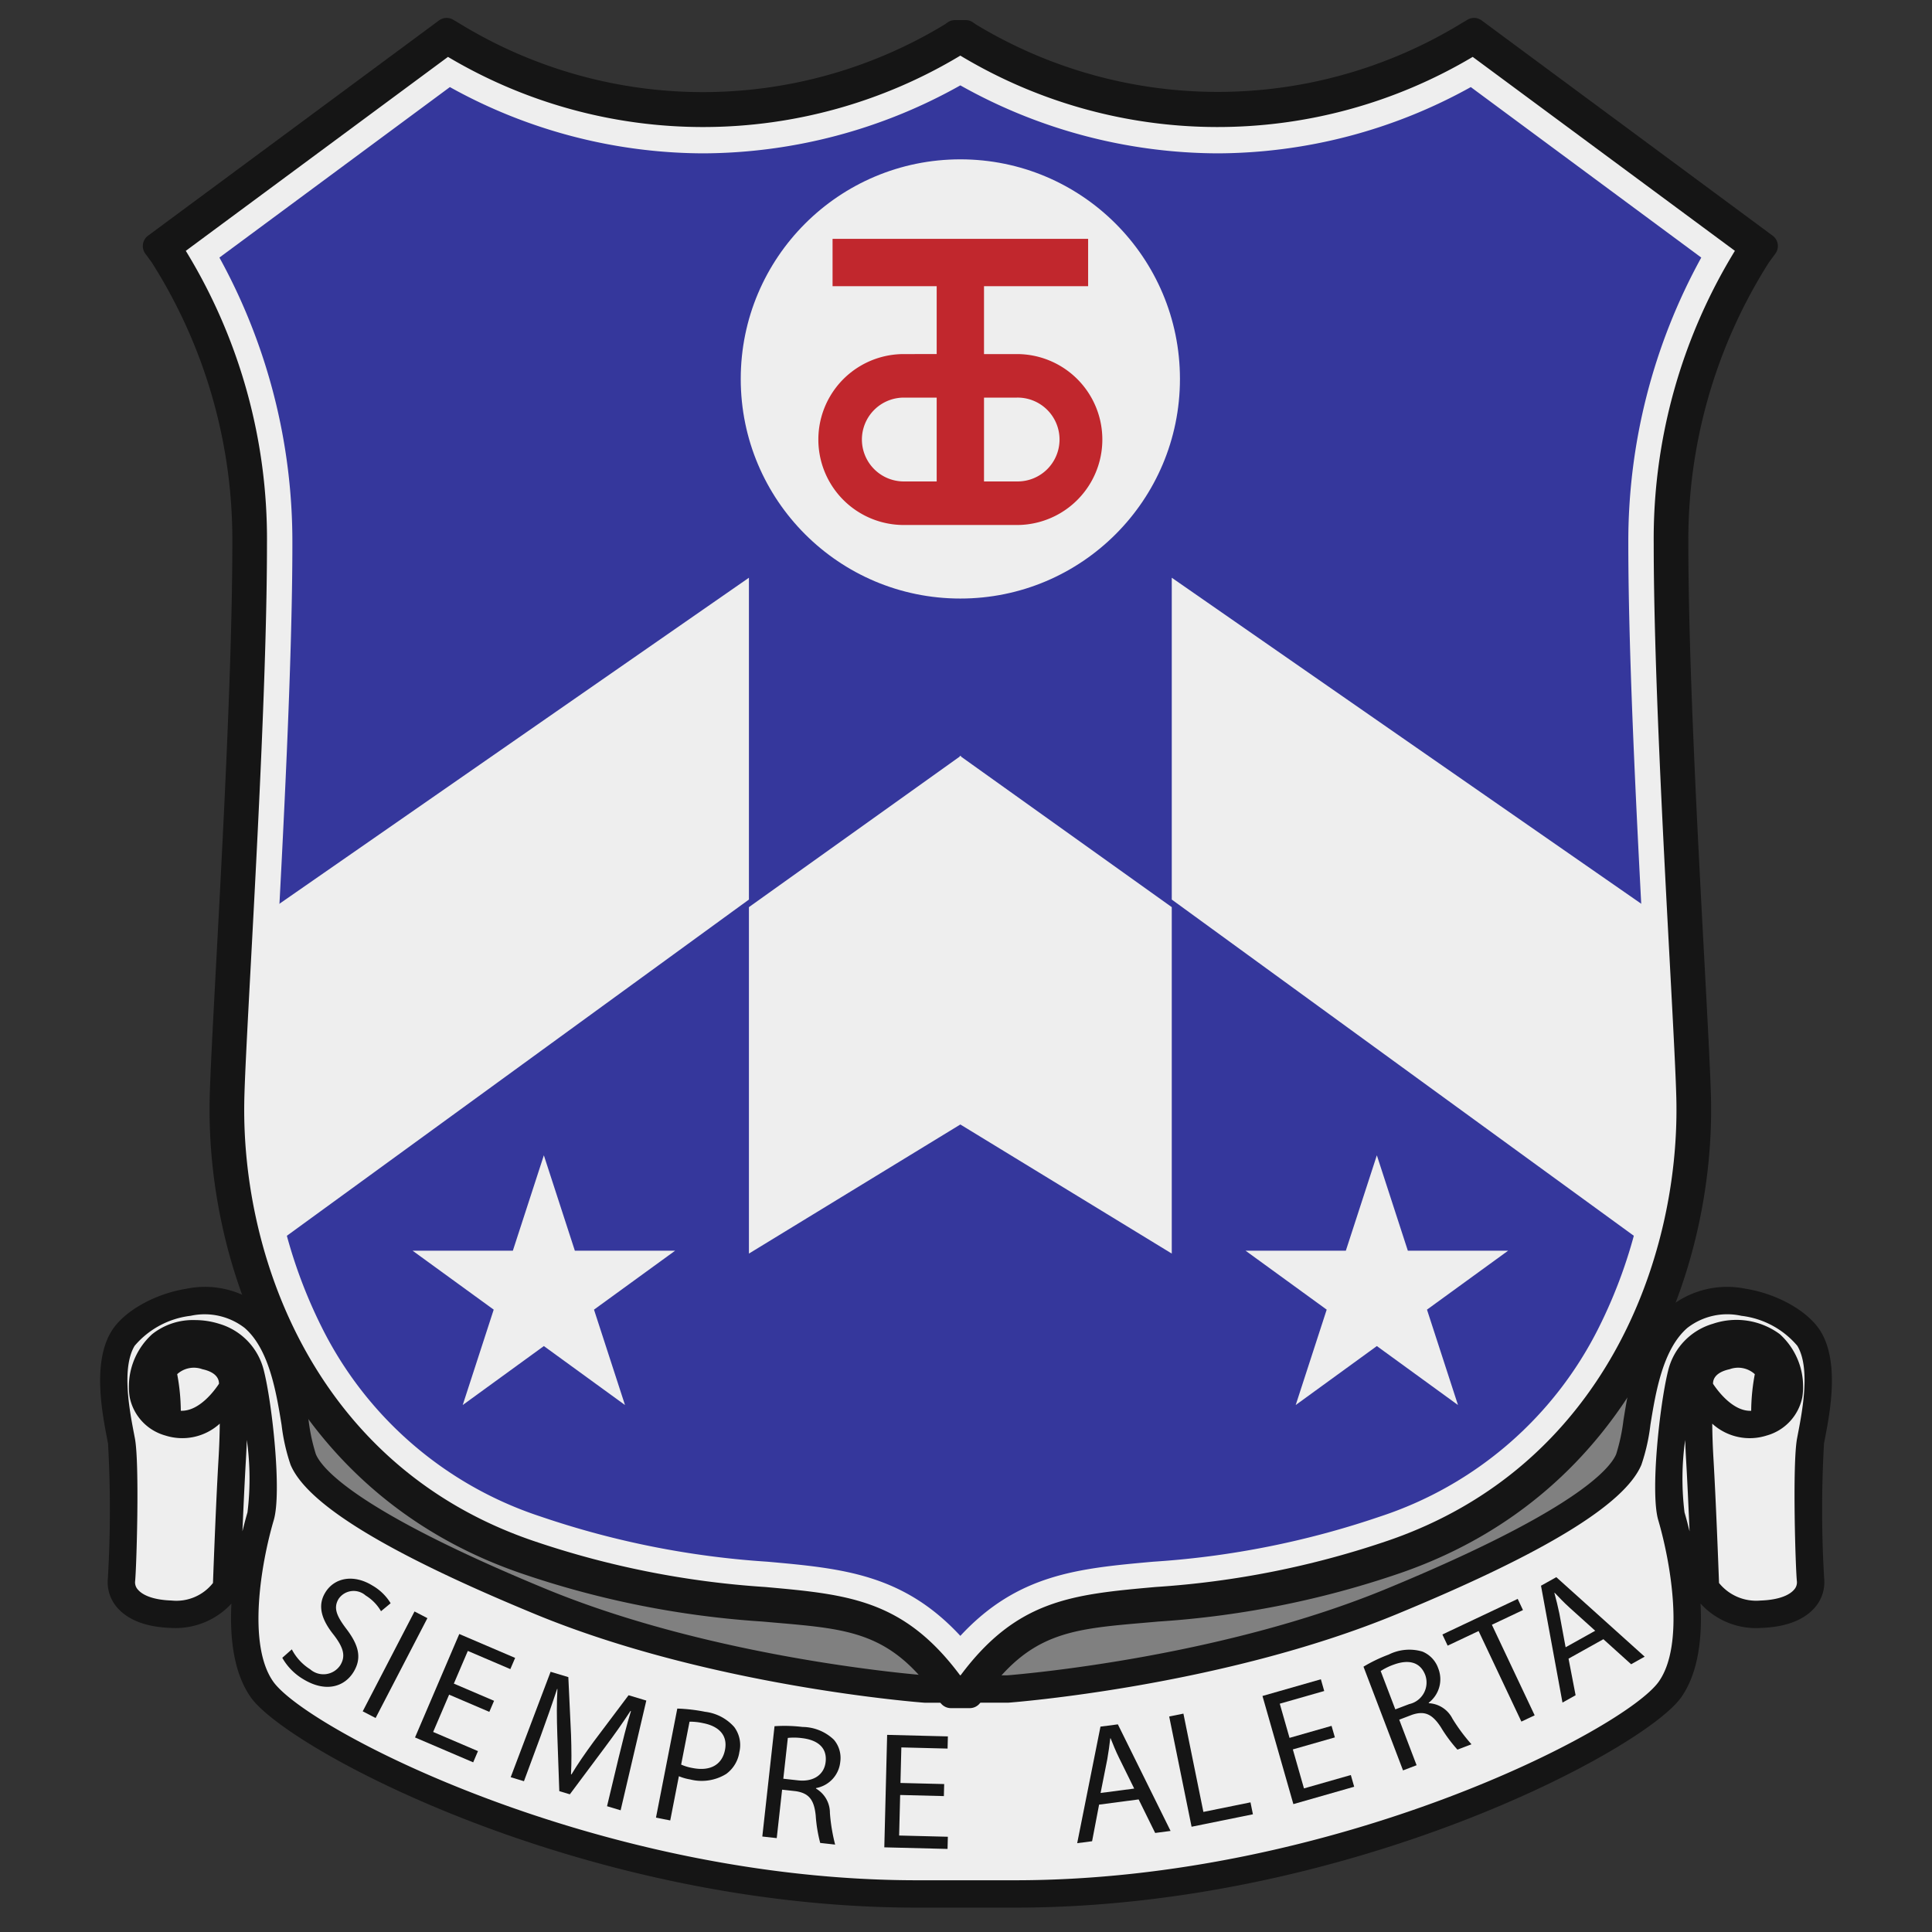 <svg xmlns="http://www.w3.org/2000/svg" width="150" height="150" viewBox="0 0 150 150">
  <rect x="0" y="0" width="150" height="150" fill="#333333" stroke="none"/>
  <defs>
    <style>
      .cls-1 {
        fill: gray;
      }

      .cls-2 {
        fill: #eee;
      }

      .cls-3 {
        fill: #35379c;
      }

      .cls-4 {
        fill: #151515;
      }

      .cls-5 {
        fill: #c1272d;
      }
    </style>
  </defs>
  <g id="Layer_5" data-name="Layer 5">
    <g>
      <path class="cls-1" d="M21.623,102.766l.588,4.997s.735,5.438,1.47,6.32,21.949,16.903,51.175,17.05,51.503-15.657,52.123-17.603c0,0,.473-8.633,3.339-11.242l-4.189-1.874Z"/>
      <path class="cls-2" d="M140.57,111.879c.331-1.764,1.213-5.732-.11-7.937-1.323-2.205-6.945-4.409-10.142-1.654s-2.976,8.929-3.858,11.024-5.328,5.622-18.41,11.024c-13.585,5.61-29.838,6.798-29.838,6.798H71.788s-16.252-1.188-29.838-6.798c-13.082-5.402-17.528-8.929-18.41-11.024s-.661-8.268-3.858-11.024-8.819-.551-10.142,1.654c-1.323,2.205-.441,6.173-.11,7.937a88.058,88.058,0,0,1,0,10.803c-.11.992.661,2.535,3.858,2.646a4.603,4.603,0,0,0,4.299-2.094l.004-.109,1.537.22c-.286,2.765-.174,5.858,1.215,7.826,2.646,3.748,25.281,15.874,50.856,15.874h7.599c25.575,0,48.211-12.126,50.856-15.874,1.389-1.968,1.501-5.059,1.215-7.823l1.537-.22.004.106a4.603,4.603,0,0,0,4.299,2.094c3.197-.11,3.969-1.654,3.858-2.646A88.066,88.066,0,0,1,140.57,111.879Z"/>
      <path class="cls-3" d="M74.562,129.174c-4.412-5.559-8.953-5.967-15.094-6.52a69.343,69.343,0,0,1-17.961-3.582c-16.502-5.673-22.154-21.557-21.979-33.436.025-1.726.238-5.689.506-10.707.531-9.907,1.258-23.476,1.258-32.721A43.759,43.759,0,0,0,15.181,19.617L34.821,5.089a39.54,39.54,0,0,0,19.734,5.408A39.197,39.197,0,0,0,74.561,4.989a39.208,39.208,0,0,0,20.006,5.508,39.54,39.54,0,0,0,19.734-5.408l19.64,14.528a43.759,43.759,0,0,0-6.111,22.591c0,9.24.726,22.803,1.257,32.707.269,5.025.481,8.993.507,10.72.176,11.879-5.475,27.764-21.978,33.437a69.343,69.343,0,0,1-17.961,3.582C83.514,123.207,78.973,123.615,74.562,129.174Z"/>
      <path class="cls-2" d="M74.561,6.628a41.019,41.019,0,0,0,20.006,5.278,40.725,40.725,0,0,0,19.626-5.145l17.893,13.236A45.773,45.773,0,0,0,126.422,42.209c0,9.28.728,22.868,1.259,32.789.268,5.006.48,8.96.505,10.659a38.304,38.304,0,0,1-4.045,17.392,29.104,29.104,0,0,1-16.983,14.691,68.115,68.115,0,0,1-17.629,3.511c-5.782.52-10.508.946-14.968,5.758-4.459-4.812-9.186-5.238-14.968-5.758a68.114,68.114,0,0,1-17.629-3.511,29.104,29.104,0,0,1-16.983-14.691,38.304,38.304,0,0,1-4.045-17.392c.025-1.699.237-5.653.505-10.659.531-9.921,1.259-23.509,1.259-32.789A45.773,45.773,0,0,0,17.036,19.997l17.893-13.236A40.725,40.725,0,0,0,54.555,11.906,41.016,41.016,0,0,0,74.561,6.628m39.833-3.222A38.269,38.269,0,0,1,94.567,9.089,37.408,37.408,0,0,1,74.708,3.405h-.294A37.401,37.401,0,0,1,54.555,9.089,38.275,38.275,0,0,1,34.729,3.405L13.269,19.28A41.364,41.364,0,0,1,19.883,42.209c0,13.964-1.688,38.261-1.764,43.407-.147,9.995,4.116,28.321,22.929,34.789,19.132,6.577,25.869.294,33.218,10.73h.588c7.349-10.436,14.086-4.153,33.218-10.73C126.887,113.937,131.15,95.611,131.003,85.616c-.076-5.146-1.764-29.443-1.764-43.407a41.364,41.364,0,0,1,6.614-22.929L114.394,3.405Z"/>
      <path class="cls-4" d="M75.294,131.619H73.829l-.253-.359c-4.085-5.801-7.934-5.787-14.311-6.36a71.325,71.325,0,0,1-18.491-3.695C23.132,115.139,17.089,98.236,17.274,85.603c.026-1.77.239-5.752.51-10.794.529-9.882,1.255-23.416,1.255-32.6a40.931,40.931,0,0,0-6.45-22.428l-.499-.679L34.678,2.391l.483.288a36.961,36.961,0,0,0,38.768.034l.218-.154h.827l.218.153a37.025,37.025,0,0,0,38.769-.034l.483-.288,22.589,16.71-.5.68a40.932,40.932,0,0,0-6.45,22.428c0,9.18.725,22.709,1.253,32.586.271,5.049.484,9.037.51,10.808.187,12.632-5.856,29.536-23.5,35.601a71.321,71.321,0,0,1-18.491,3.695c-6.377.573-10.226.559-14.311,6.36ZM14.425,19.475a42.822,42.822,0,0,1,6.303,22.733c0,9.229-.726,22.789-1.257,32.69-.269,5.024-.482,8.992-.507,10.729-.178,12.067,5.572,28.207,22.359,33.977a69.83,69.83,0,0,0,18.093,3.611c6.434.579,10.748.967,15.145,6.883,4.396-5.916,8.71-6.304,15.144-6.883a69.83,69.83,0,0,0,18.093-3.611c16.788-5.771,22.537-21.91,22.359-33.977-.025-1.738-.238-5.712-.507-10.742-.53-9.898-1.256-23.452-1.256-32.677a42.822,42.822,0,0,1,6.303-22.733l-20.357-15.058a38.746,38.746,0,0,1-39.78-.099,38.742,38.742,0,0,1-39.779.099Z"/>
      <circle class="cls-2" cx="74.561" cy="29.421" r="17.05"/>
      <g>
        <path class="cls-2" d="M128.898,83.365c-.588-7.643-.882-12.788-.882-12.788L90.976,44.855V69.842l36.158,26.31A28.123,28.123,0,0,0,128.898,83.365Z"/>
        <polygon class="cls-2" points="74.608 58.671 74.561 58.705 74.514 58.671 74.514 58.739 58.146 70.43 58.146 97.328 74.561 87.305 90.976 97.328 90.976 70.43 74.609 58.739 74.608 58.671"/>
        <path class="cls-2" d="M58.146,44.855,21.106,70.577s-.294,5.144-.882,12.788a28.123,28.123,0,0,0,1.764,12.788L58.146,69.842Z"/>
      </g>
      <g>
        <polygon class="cls-2" points="106.898 89.697 109.304 97.103 117.091 97.103 110.791 101.68 113.197 109.086 106.898 104.508 100.598 109.086 103.004 101.68 96.704 97.103 104.491 97.103 106.898 89.697"/>
        <polygon class="cls-2" points="42.225 89.697 44.631 97.103 52.418 97.103 46.118 101.68 48.524 109.086 42.225 104.508 35.925 109.086 38.331 101.68 32.032 97.103 39.818 97.103 42.225 89.697"/>
      </g>
      <path class="cls-5" d="M78.95,27.49H76.398v-5.27h8.084V18.545H64.64v3.675h8.084v5.27H70.172a6.635,6.635,0,0,0,0,13.271H78.95a6.635,6.635,0,1,0,0-13.271ZM66.918,34.125a3.258,3.258,0,0,1,3.255-3.255h2.551V37.38H70.172A3.258,3.258,0,0,1,66.918,34.125ZM78.95,37.38H76.398V30.87H78.95a3.255,3.255,0,1,1,0,6.509Z"/>
      <rect class="cls-4" x="130.642" y="122.499" width="1.777" height="1.69" transform="translate(-14.318 17.314) rotate(-7.144)"/>
      <path class="cls-4" d="M141.685,111.711c.396-2.063,1.134-5.905-.313-8.316-.938-1.562-3.336-2.934-5.83-3.335a7.138,7.138,0,0,0-5.918,1.424c-2.506,2.16-3.127,5.987-3.581,8.787a14.55,14.55,0,0,1-.563,2.63c-.473,1.124-3.157,4.392-17.835,10.453-12.7,5.244-27.778,6.583-29.432,6.718l-6.346.002c-.16-.012-16.199-1.223-29.51-6.72-14.678-6.062-17.362-9.329-17.835-10.453a14.453,14.453,0,0,1-.563-2.63c-.452-2.795-1.072-6.623-3.581-8.787a7.121,7.121,0,0,0-5.916-1.424c-2.496.401-4.895,1.773-5.832,3.335-1.447,2.411-.709,6.253-.312,8.32l.069.36A90.946,90.946,0,0,1,8.373,122.566a2.98,2.98,0,0,0,.736,2.256c.58.671,1.77,1.487,4.142,1.569a5.915,5.915,0,0,0,4.717-1.886c-.136,2.604.153,5.36,1.507,7.278,2.869,4.064,25.784,16.325,51.727,16.325H78.8c25.943,0,48.856-12.261,51.725-16.325,1.354-1.916,1.642-4.675,1.505-7.282a5.828,5.828,0,0,0,4.719,1.89c2.372-.082,3.562-.898,4.143-1.569a2.981,2.981,0,0,0,.736-2.257,90.896,90.896,0,0,1-.013-10.488Zm-2.172,11.088a.839.839,0,0,1-.231.633c-.247.286-.914.776-2.605.834a3.71,3.71,0,0,1-3.212-1.363c-.061-1.645-.247-6.511-.432-9.651-.057-.967-.088-1.877-.095-2.719a4.321,4.321,0,0,0,4.23.92,3.882,3.882,0,0,0,2.769-3.007,5.494,5.494,0,0,0-1.758-4.866,5.674,5.674,0,0,0-5.189-.802,5.016,5.016,0,0,0-3.483,3.664c-.646,2.588-1.392,9.436-.76,11.581.971,3.303,2.071,9.659.041,12.536-2.624,3.719-25.183,15.424-49.987,15.424H71.201c-24.805,0-47.364-11.705-49.988-15.424-2.035-2.885-.932-9.236.041-12.535.632-2.146-.113-8.994-.76-11.582a5.016,5.016,0,0,0-3.483-3.664A6.271,6.271,0,0,0,15.124,102.49a5.084,5.084,0,0,0-3.303,1.089,5.494,5.494,0,0,0-1.758,4.866,3.882,3.882,0,0,0,2.769,3.007,4.319,4.319,0,0,0,4.23-.92c-.007.842-.038,1.752-.095,2.719-.185,3.119-.371,8.002-.432,9.652a3.615,3.615,0,0,1-3.211,1.362c-1.69-.058-2.359-.548-2.606-.835a.835.835,0,0,1-.231-.63c.111-.998.358-9.146-.012-11.119l-.071-.37c-.343-1.785-.98-5.107.048-6.821a6.736,6.736,0,0,1,4.348-2.331,5.079,5.079,0,0,1,4.188.936c1.918,1.653,2.468,5.038,2.874,7.534a15.012,15.012,0,0,0,.698,3.097c1.288,3.06,7.498,6.852,18.984,11.593,13.647,5.638,30.048,6.868,30.243,6.88l6.501-.003c.163-.012,16.522-1.241,30.166-6.877,11.486-4.741,17.696-8.533,18.984-11.594a15.083,15.083,0,0,0,.701-3.113c.401-2.474.95-5.86,2.871-7.517a5.054,5.054,0,0,1,4.191-.935,6.718,6.718,0,0,1,4.344,2.33c1.029,1.715.391,5.038.048,6.824l-.07.369C139.153,113.658,139.401,121.803,139.513,122.799Zm-6.514-15.362c-.008-.31.142-.882,1.292-1.132a1.916,1.916,0,0,1,1.952.386,15.817,15.817,0,0,0-.281,2.842C134.547,109.596,133.349,107.968,132.999,107.437ZM14.038,109.53a15.818,15.818,0,0,0-.281-2.84,1.923,1.923,0,0,1,1.952-.386c1.15.25,1.3.822,1.292,1.132C16.652,107.967,15.458,109.59,14.038,109.53Zm5.052,3.844q.05-.854.073-1.575a21.458,21.458,0,0,1,.051,5.622c-.087.295-.23.806-.391,1.47C18.9,117.057,18.996,114.982,19.09,113.375Zm111.747-1.575c.016.481.039,1.006.073,1.575.094,1.601.189,3.681.267,5.521-.16-.666-.304-1.178-.391-1.473A21.467,21.467,0,0,1,130.837,111.8Z"/>
      <rect class="cls-4" x="17.625" y="122.456" width="1.69" height="1.777" transform="translate(-106.214 126.332) rotate(-82.856)"/>
      <g>
        <path class="cls-4" d="M22.657,128.056a3.993,3.993,0,0,0,1.422,1.546,1.567,1.567,0,0,0,2.337-.31c.428-.695.276-1.337-.49-2.341-.948-1.179-1.311-2.27-.665-3.317.714-1.158,2.204-1.427,3.649-.536a3.971,3.971,0,0,1,1.419,1.377l-.747.62a3.483,3.483,0,0,0-1.195-1.223,1.413,1.413,0,0,0-2.088.25c-.429.695-.187,1.316.594,2.345.959,1.261,1.224,2.261.551,3.354-.707,1.147-2.168,1.617-3.923.535a4.51,4.51,0,0,1-1.604-1.644Z"/>
        <path class="cls-4" d="M33.183,125.633l-4.021,7.753-1.001-.519,4.022-7.753Z"/>
        <path class="cls-4" d="M37.991,132.909l-3.122-1.336L33.63,134.468l3.48,1.489-.372.87-4.516-1.932,3.436-8.031,4.337,1.856-.373.869-3.3-1.412-1.086,2.538,3.122,1.335Z"/>
        <path class="cls-4" d="M48.024,136.497c.289-1.185.636-2.609.962-3.647l-.037-.011c-.581.894-1.241,1.832-2.01,2.859l-2.696,3.612-.819-.246-.155-4.389c-.043-1.298-.053-2.478.01-3.541l-.025-.008c-.338,1.035-.822,2.418-1.273,3.649l-1.302,3.518-1.029-.31,3.098-8.186,1.377.414.21,4.473c.037,1.135.047,2.138-.003,3.07l.037.011c.465-.78,1.039-1.609,1.728-2.551l2.705-3.596,1.377.414-1.994,8.519-1.055-.317Z"/>
        <path class="cls-4" d="M52.585,132.653a13.084,13.084,0,0,1,2.156.25,3.584,3.584,0,0,1,2.264,1.182,2.346,2.346,0,0,1,.4,1.939,2.568,2.568,0,0,1-1.019,1.702,3.616,3.616,0,0,1-2.803.429,3.898,3.898,0,0,1-.875-.25l-.671,3.433-1.107-.216Zm.299,4.349a3.786,3.786,0,0,0,.898.268c1.335.261,2.276-.229,2.507-1.411.221-1.132-.473-1.835-1.694-2.073a4.711,4.711,0,0,0-1.06-.115Z"/>
        <path class="cls-4" d="M60.134,134.022a11.747,11.747,0,0,1,2.171.058,3.571,3.571,0,0,1,2.433.987,2.174,2.174,0,0,1,.5,1.724,2.294,2.294,0,0,1-1.881,2.034l-.004.039a2.176,2.176,0,0,1,1.081,1.893,13.915,13.915,0,0,0,.406,2.457l-1.159-.129a11.268,11.268,0,0,1-.35-2.138c-.125-1.226-.539-1.728-1.552-1.88l-1.056-.117-.417,3.761-1.12-.124Zm.682,4.078,1.146.127c1.198.133,2.03-.44,2.14-1.432.124-1.12-.633-1.7-1.816-1.844a4.648,4.648,0,0,0-1.119-.02Z"/>
        <path class="cls-4" d="M73.282,139.448l-3.394-.086-.08,3.148,3.783.095-.024.946-4.91-.124.22-8.732,4.716.119-.024.946-3.589-.091-.069,2.76,3.394.085Z"/>
        <path class="cls-4" d="M85.333,140.11l-.543,2.843-1.157.151,1.808-9.049,1.35-.177,4.092,8.275-1.196.157-1.283-2.604Zm2.726-1.246L86.884,136.481c-.267-.54-.463-1.037-.658-1.522l-.025.004c-.062.531-.134,1.076-.232,1.625l-.52,2.618Z"/>
        <path class="cls-4" d="M90.776,133.269l1.104-.224,1.551,7.632,3.657-.743.188.927-4.762.967Z"/>
        <path class="cls-4" d="M103.639,134.891l-3.264.933.865,3.027,3.638-1.039.26.91-4.721,1.349-2.399-8.396,4.534-1.296.26.91-3.451.986.758,2.653,3.263-.933Z"/>
        <path class="cls-4" d="M105.861,129.401a11.788,11.788,0,0,1,1.957-.94,3.57,3.57,0,0,1,2.614-.234,2.174,2.174,0,0,1,1.233,1.305,2.293,2.293,0,0,1-.743,2.669l.014.036a2.177,2.177,0,0,1,1.826,1.189,13.877,13.877,0,0,0,1.483,2l-1.089.415a11.355,11.355,0,0,1-1.288-1.741c-.671-1.034-1.269-1.291-2.239-.963l-.993.379,1.348,3.535-1.053.402Zm2.471,3.315,1.077-.41a1.718,1.718,0,0,0,1.249-2.252c-.402-1.053-1.34-1.222-2.458-.809a4.651,4.651,0,0,0-1.004.494Z"/>
        <path class="cls-4" d="M114.798,126.633l-2.402,1.135-.409-.867L117.834,124.138l.409.867-2.414,1.141,3.322,7.031-1.031.487Z"/>
        <path class="cls-4" d="M121.781,128.777l.548,2.841-1.018.569-1.668-9.073,1.188-.664,6.861,6.173-1.052.588-2.154-1.944Zm2.071-2.166-1.973-1.778c-.448-.403-.814-.792-1.174-1.171l-.023.013c.14.516.275,1.049.386,1.596l.486,2.623Z"/>
      </g>
    </g>
    <path class="cls-4" d="M75.294,132.619H73.828a.999.999,0,0,1-.818-.426l-.252-.359c-3.573-5.072-6.73-5.345-12.462-5.841l-1.121-.098a72.149,72.149,0,0,1-18.726-3.746C22.301,115.911,16.084,98.555,16.274,85.589c.026-1.788.24-5.775.51-10.824.531-9.91,1.254-23.411,1.254-32.556a40.156,40.156,0,0,0-6.257-21.836l-.498-.678a1,1,0,0,1,.211-1.396L34.083,1.588A.999.999,0,0,1,35.189,1.532l.483.288a36.172,36.172,0,0,0,37.685.072l.216-.151a1.006,1.006,0,0,1,.574-.181h.827a.994.994,0,0,1,.575.183l.218.153a36.273,36.273,0,0,0,37.683-.076l.481-.287a.997.997,0,0,1,1.107.055l22.59,16.71a1,1,0,0,1,.211,1.396l-.5.68a40.16,40.16,0,0,0-6.256,21.835c0,9.159.724,22.669,1.253,32.533.271,5.08.485,9.062.511,10.847.191,12.967-6.025,30.323-24.175,36.561a72.134,72.134,0,0,1-18.726,3.746l-1.121.098c-5.731.496-8.889.769-12.462,5.843l-.253.358A.998.998,0,0,1,75.294,132.619Zm-.946-2h.428c4.094-5.772,8.201-6.127,13.879-6.618l1.113-.098a70.428,70.428,0,0,0,18.255-3.645c17.138-5.891,23.007-22.342,22.825-34.641-.025-1.747-.237-5.711-.506-10.729-.532-9.926-1.258-23.467-1.258-32.68a42.061,42.061,0,0,1,6.556-22.895L114.385,3.592a38.271,38.271,0,0,1-39.726-.031h-.197a38.115,38.115,0,0,1-39.725.03L13.483,19.315a42.065,42.065,0,0,1,6.555,22.894c0,9.198-.725,22.729-1.254,32.61-.271,5.079-.483,9.05-.51,10.799-.181,12.298,5.688,28.75,22.825,34.641a70.443,70.443,0,0,0,18.255,3.645l1.113.098C66.146,124.492,70.254,124.846,74.348,130.619Z"/>
  </g>
</svg>
